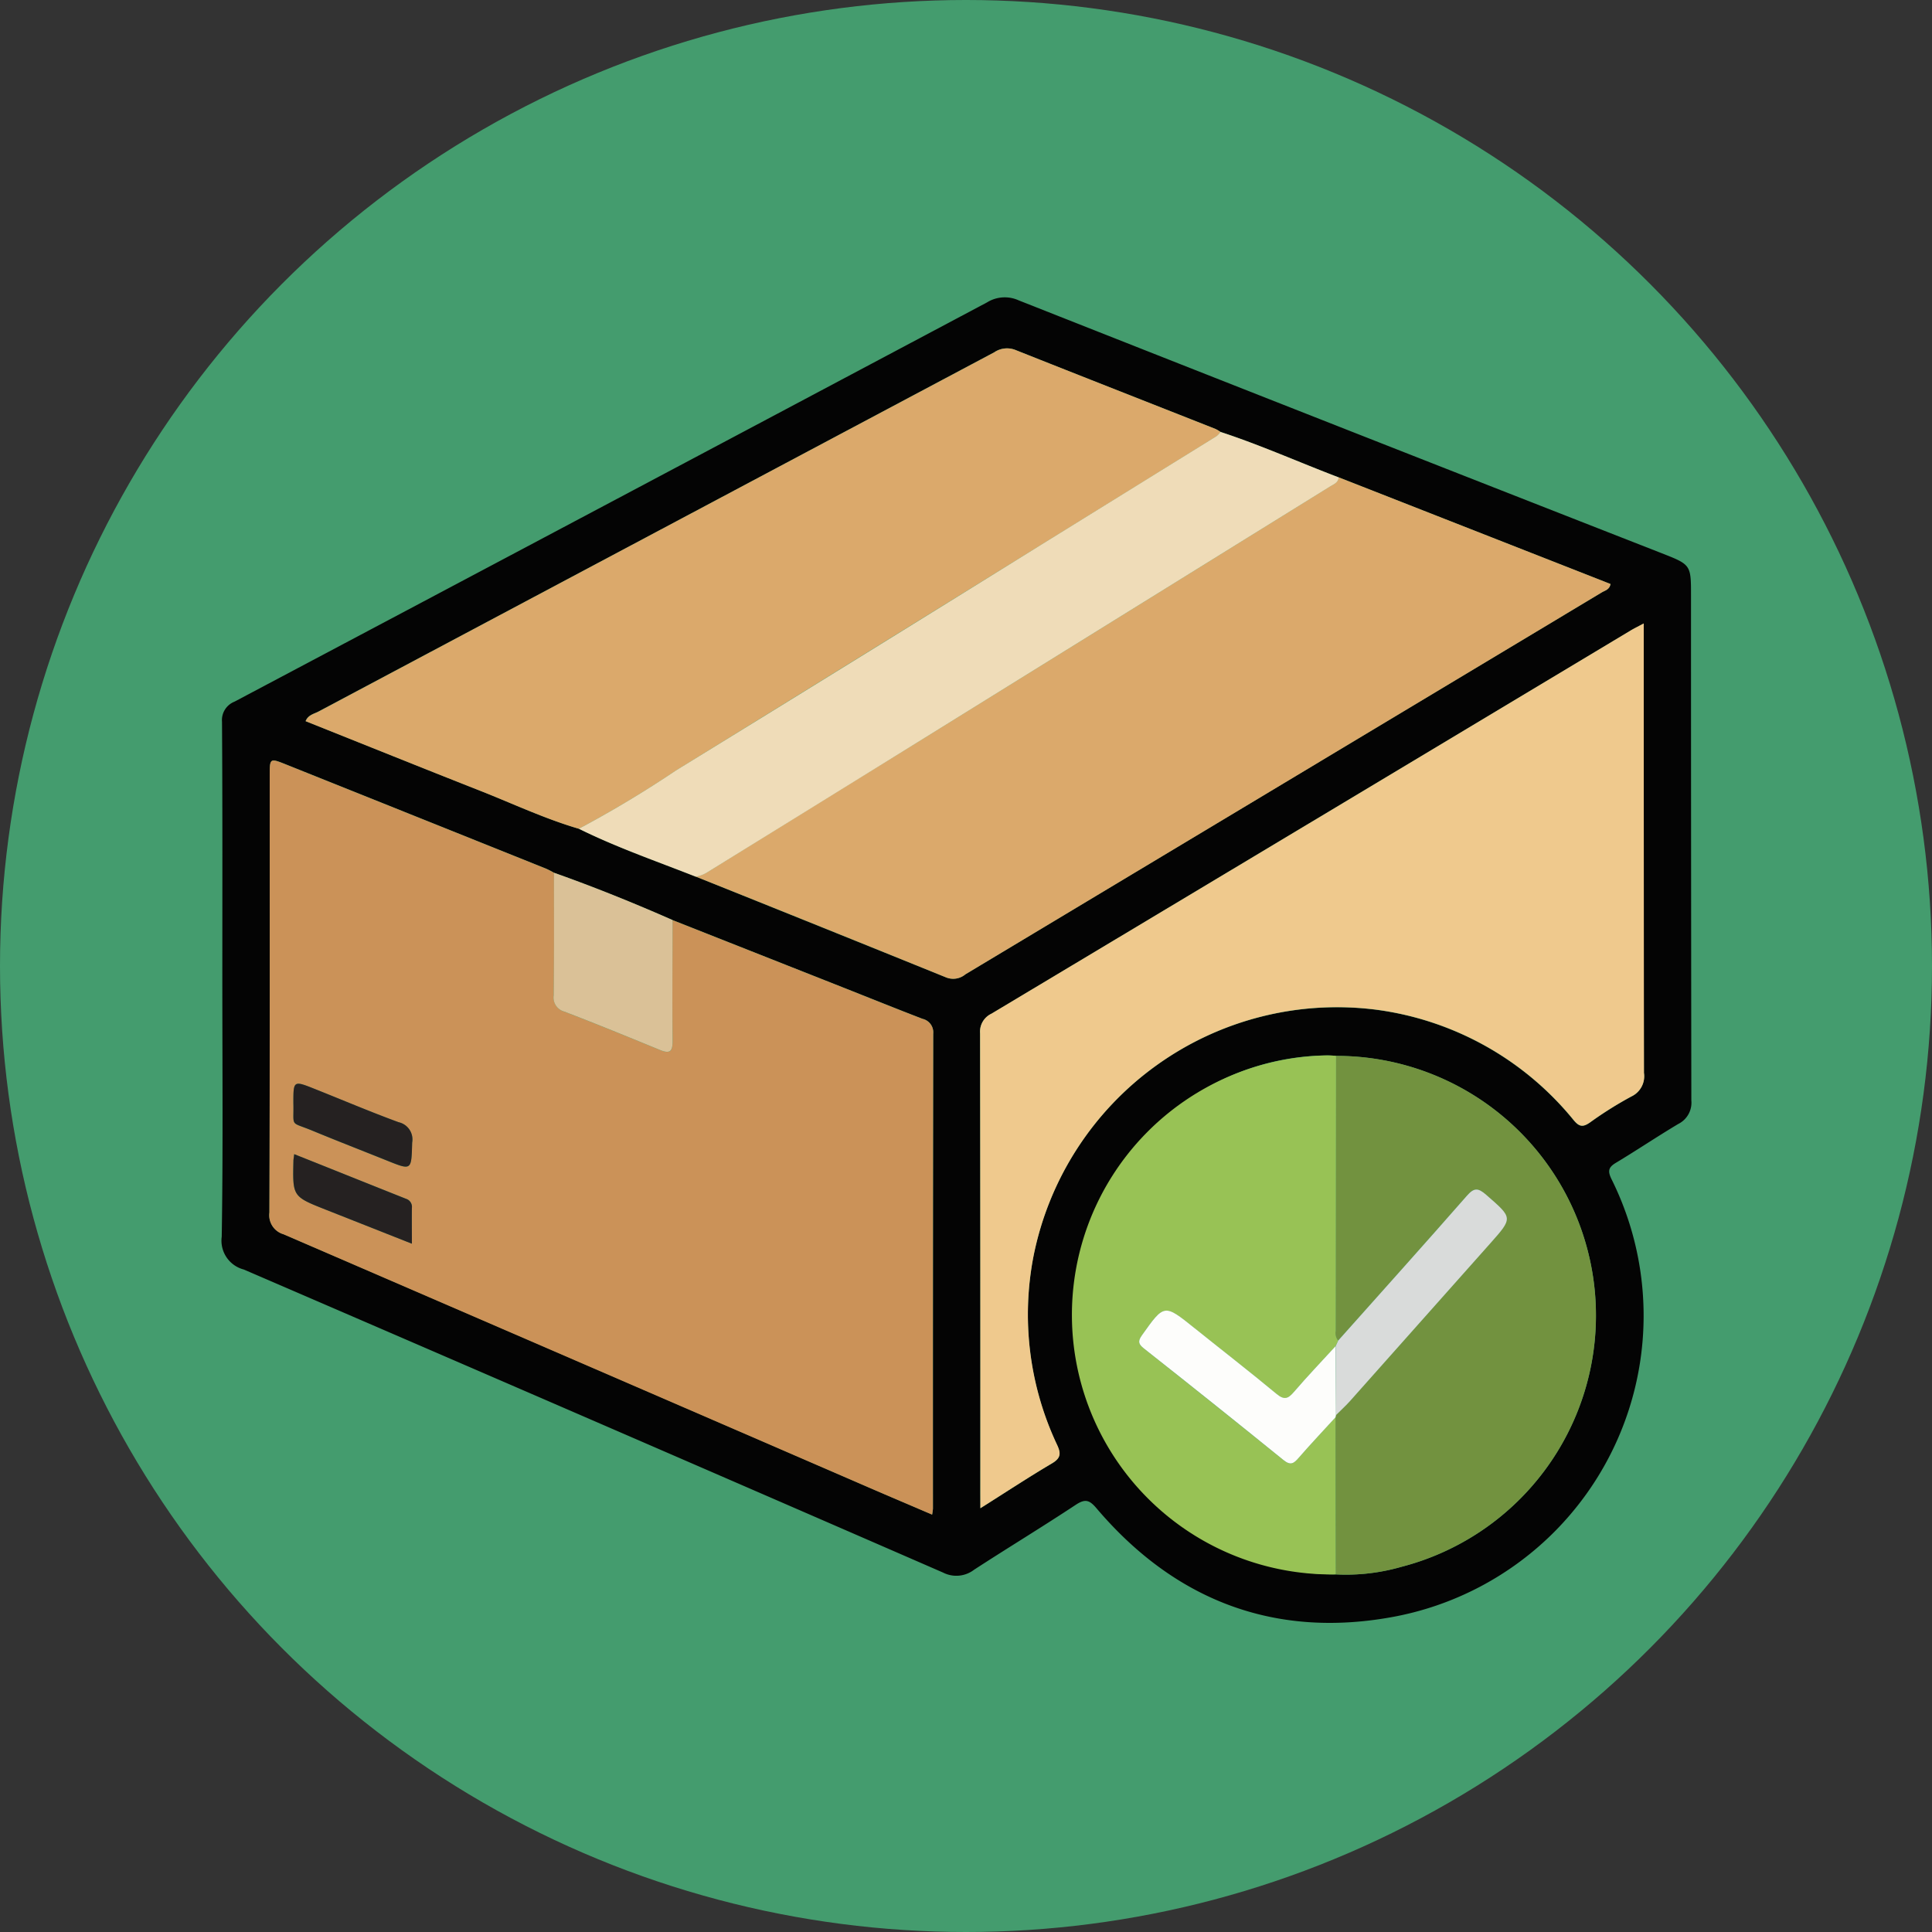 <svg xmlns="http://www.w3.org/2000/svg" width="102" height="102" viewBox="0 0 102 102">
  <rect x="0" y="0" width="102" height="102" fill="#333333" stroke="none"/>
  <g id="Grupo_964904" data-name="Grupo 964904" transform="translate(3547 64.373)">
    <circle id="Elipse_7779" data-name="Elipse 7779" cx="51" cy="51" r="51" transform="translate(-3547 -64.373)" fill="#449c6e"/>
    <g id="Grupo_964903" data-name="Grupo 964903" transform="translate(-4197.334 -884.589)">
      <path id="Trazado_636197" data-name="Trazado 636197" d="M662.072,872.079c0-4.584.013-9.168-.017-13.752a1.046,1.046,0,0,1,.66-1.067q19.873-10.529,39.733-21.081a1.771,1.771,0,0,1,1.661-.108q16.953,6.7,33.93,13.343c1.569.616,1.572.608,1.572,2.252q0,13.323.017,26.645a1.252,1.252,0,0,1-.685,1.242c-1.115.664-2.192,1.39-3.305,2.058-.4.24-.425.441-.225.857A16.172,16.172,0,0,1,723.768,905.6c-6.207,1.111-11.44-.924-15.536-5.745-.372-.438-.589-.528-1.092-.2-1.775,1.174-3.6,2.279-5.381,3.437a1.539,1.539,0,0,1-1.636.148q-18.445-8.031-36.918-16a1.573,1.573,0,0,1-1.165-1.734C662.113,881.039,662.072,876.559,662.072,872.079Zm58.8,3.883a4.481,4.481,0,0,0-.465-.026,13.164,13.164,0,0,0-11.624,7.21,13.7,13.7,0,0,0,12.071,20.191,10.577,10.577,0,0,0,3.471-.4,13.706,13.706,0,0,0-3.452-26.974Zm-39.975-11.993c2,.989,4.1,1.714,6.169,2.526q6.618,2.66,13.232,5.329a1,1,0,0,0,1.006-.17q16.8-10.085,33.6-20.165c.166-.1.4-.139.457-.44l-14.352-5.632c-2.084-.789-4.12-1.7-6.241-2.4a1.888,1.888,0,0,0-.265-.157c-3.528-1.392-7.06-2.775-10.584-4.178a1.2,1.2,0,0,0-1.1.134q-17.833,9.484-35.67,18.963c-.238.127-.548.174-.683.508,3.073,1.226,6.133,2.46,9.2,3.668C677.407,862.643,679.1,863.443,680.895,863.969Zm-1.311,2.324a4.586,4.586,0,0,0-.408-.212q-6.877-2.759-13.756-5.512c-.843-.337-.846-.334-.846.62,0,7.68.008,15.361-.016,23.041a1.045,1.045,0,0,0,.746,1.146q15.445,6.659,30.872,13.358c1.113.482,2.229.955,3.369,1.443a2.906,2.906,0,0,0,.043-.312q0-12.536.014-25.072a.731.731,0,0,0-.564-.789c-1.407-.542-2.805-1.107-4.208-1.661l-8.989-3.552C683.784,867.886,681.7,867.044,679.584,866.293Zm22.509,33.552c1.35-.853,2.54-1.638,3.767-2.361.473-.279.492-.525.276-.985a16.137,16.137,0,0,1-1.241-9.971,16.342,16.342,0,0,1,18.141-12.994,16.16,16.16,0,0,1,10.369,5.817c.3.369.5.388.876.123a19.816,19.816,0,0,1,2.178-1.366,1.179,1.179,0,0,0,.662-1.245q-.027-11.406-.012-22.813v-.913c-.3.161-.5.26-.7.377q-16.865,10.116-33.736,20.225a1.047,1.047,0,0,0-.6,1.041q.027,12.149.013,24.3Z" fill="#040404"/>
      <path id="Trazado_636198" data-name="Trazado 636198" d="M691.363,922.4l8.989,3.552c1.4.554,2.8,1.12,4.208,1.661a.731.731,0,0,1,.564.789q-.023,12.536-.014,25.072a2.885,2.885,0,0,1-.043.312c-1.14-.488-2.256-.961-3.369-1.443q-15.433-6.684-30.872-13.358a1.045,1.045,0,0,1-.746-1.146c.025-7.68.016-15.361.016-23.041,0-.954,0-.958.846-.62q6.879,2.754,13.756,5.512a4.552,4.552,0,0,1,.408.212c0,2.156.01,4.312-.013,6.467a.764.764,0,0,0,.56.862c1.694.649,3.373,1.337,5.051,2.026.509.209.669.095.662-.469C691.344,926.655,691.361,924.526,691.363,922.4ZM671.39,934.755c-.024.2-.04.282-.042.359-.045,1.875-.045,1.876,1.7,2.567l4.554,1.8c0-.7-.006-1.3,0-1.889a.447.447,0,0,0-.305-.48C675.348,936.339,673.4,935.558,671.39,934.755Zm-.044-2.7c.035,1.317-.22.957,1.01,1.466,1.3.536,2.6,1.042,3.9,1.564,1.346.54,1.314.541,1.358-.941a.931.931,0,0,0-.715-1.073c-1.486-.545-2.944-1.166-4.415-1.751C671.347,930.861,671.346,930.865,671.346,932.052Z" transform="translate(-5.523 -53.605)" fill="#cb9258"/>
      <path id="Trazado_636199" data-name="Trazado 636199" d="M789.875,937.6v-.769q0-12.148-.013-24.3a1.046,1.046,0,0,1,.6-1.041q16.876-10.1,33.736-20.225c.194-.116.4-.216.7-.377v.913q0,11.406.012,22.813a1.18,1.18,0,0,1-.662,1.245,19.823,19.823,0,0,0-2.178,1.366c-.378.265-.573.246-.876-.123a16.161,16.161,0,0,0-10.369-5.817,16.342,16.342,0,0,0-18.141,12.994,16.137,16.137,0,0,0,1.241,9.971c.216.46.2.706-.276.985C792.415,935.965,791.225,936.751,789.875,937.6Z" transform="translate(-87.782 -37.758)" fill="#efc98d"/>
      <path id="Trazado_636200" data-name="Trazado 636200" d="M775.87,866.25l14.352,5.632c-.057.3-.291.341-.457.44q-16.8,10.085-33.6,20.165a1.006,1.006,0,0,1-1.007.17q-6.608-2.684-13.232-5.329a1.648,1.648,0,0,0,.644-.251q5.461-3.388,10.931-6.761,10.959-6.79,21.913-13.586C775.609,866.609,775.844,866.532,775.87,866.25Z" transform="translate(-54.86 -20.833)" fill="#dba96b"/>
      <path id="Trazado_636201" data-name="Trazado 636201" d="M690.606,869.869c-1.8-.526-3.487-1.327-5.223-2.01-3.07-1.208-6.13-2.441-9.2-3.668.135-.334.445-.382.683-.508q17.833-9.486,35.67-18.964a1.2,1.2,0,0,1,1.1-.134c3.524,1.4,7.056,2.786,10.584,4.178a1.873,1.873,0,0,1,.265.157,1.178,1.178,0,0,1-.211.225q-4.639,2.878-9.283,5.747-9.617,5.949-19.239,11.89A58.2,58.2,0,0,1,690.606,869.869Z" transform="translate(-9.712 -5.899)" fill="#dba96b"/>
      <path id="Trazado_636202" data-name="Trazado 636202" d="M849.784,963.754a13.706,13.706,0,0,1,3.452,26.974,10.574,10.574,0,0,1-3.471.4q0-4.147-.009-8.294c.008-.04.016-.081.026-.121.238-.237.49-.462.713-.713q3.71-4.164,7.413-8.334c1.222-1.372,1.208-1.346-.2-2.577-.432-.377-.64-.385-1.025.054-2.245,2.562-4.522,5.1-6.788,7.638a.624.624,0,0,1-.129-.511Q849.774,971.013,849.784,963.754Z" transform="translate(-128.914 -87.793)" fill="#72923f"/>
      <path id="Trazado_636203" data-name="Trazado 636203" d="M819.457,982.781q0,4.147.009,8.294a13.7,13.7,0,0,1-.447-27.4,4.493,4.493,0,0,1,.466.026q-.009,7.259-.018,14.518a.624.624,0,0,0,.129.511l-.133.294c-.736.8-1.491,1.591-2.2,2.418-.315.367-.515.442-.927.1-1.419-1.181-2.881-2.31-4.321-3.466-1.609-1.292-1.6-1.287-2.784.384-.228.32-.165.47.106.686q3.7,2.934,7.374,5.895c.38.308.551.169.808-.126C818.149,984.188,818.809,983.49,819.457,982.781Z" transform="translate(-98.615 -87.738)" fill="#98c255"/>
      <path id="Trazado_636204" data-name="Trazado 636204" d="M722.231,879.551a58.218,58.218,0,0,0,5.141-3.086q9.634-5.921,19.239-11.89,4.642-2.872,9.283-5.747a1.178,1.178,0,0,0,.211-.225c2.121.692,4.157,1.606,6.242,2.4-.025.282-.261.359-.458.481q-10.957,6.791-21.913,13.586-5.463,3.385-10.931,6.761a1.646,1.646,0,0,1-.644.251C726.331,881.265,724.227,880.54,722.231,879.551Z" transform="translate(-41.336 -15.582)" fill="#efdcb8"/>
      <path id="Trazado_636205" data-name="Trazado 636205" d="M724.276,935.391c0,2.13-.019,4.26,0,6.389.007.564-.154.678-.662.469-1.678-.689-3.357-1.377-5.051-2.026a.764.764,0,0,1-.56-.862c.022-2.155.012-4.311.013-6.467C720.138,933.644,722.219,934.486,724.276,935.391Z" transform="translate(-38.435 -66.601)" fill="#dac197"/>
      <path id="Trazado_636206" data-name="Trazado 636206" d="M674.142,980.32c2.01.8,3.958,1.584,5.908,2.359a.447.447,0,0,1,.305.48c-.008.593,0,1.187,0,1.889l-4.554-1.8c-1.744-.691-1.744-.692-1.7-2.567C674.1,980.6,674.117,980.525,674.142,980.32Z" transform="translate(-8.275 -99.17)" fill="#252121"/>
      <path id="Trazado_636207" data-name="Trazado 636207" d="M674.118,969.464c0-1.187,0-1.19,1.142-.735,1.471.586,2.929,1.206,4.415,1.751a.931.931,0,0,1,.715,1.073c-.044,1.482-.012,1.482-1.358.941-1.3-.522-2.608-1.028-3.9-1.564C673.9,970.421,674.153,970.78,674.118,969.464Z" transform="translate(-8.295 -91.017)" fill="#252121"/>
      <path id="Trazado_636208" data-name="Trazado 636208" d="M827.034,1012.327c-.648.709-1.308,1.407-1.937,2.131-.257.3-.428.434-.808.126q-3.667-2.971-7.374-5.895c-.271-.216-.334-.365-.106-.686,1.188-1.672,1.175-1.676,2.784-.384,1.44,1.156,2.9,2.285,4.321,3.466.412.343.612.268.927-.1.709-.827,1.464-1.615,2.2-2.418l.02,3.638C827.05,1012.246,827.042,1012.286,827.034,1012.327Z" transform="translate(-106.192 -117.284)" fill="#fdfdfb"/>
      <path id="Trazado_636209" data-name="Trazado 636209" d="M849.8,998.192l-.02-3.638.133-.294c2.266-2.543,4.543-5.076,6.788-7.638.384-.439.593-.431,1.025-.054,1.409,1.23,1.423,1.2.2,2.577q-3.71,4.164-7.413,8.334C850.286,997.729,850.034,997.955,849.8,998.192Z" transform="translate(-128.927 -103.27)" fill="#d9dbda"/>
    </g>
  </g>
</svg>
